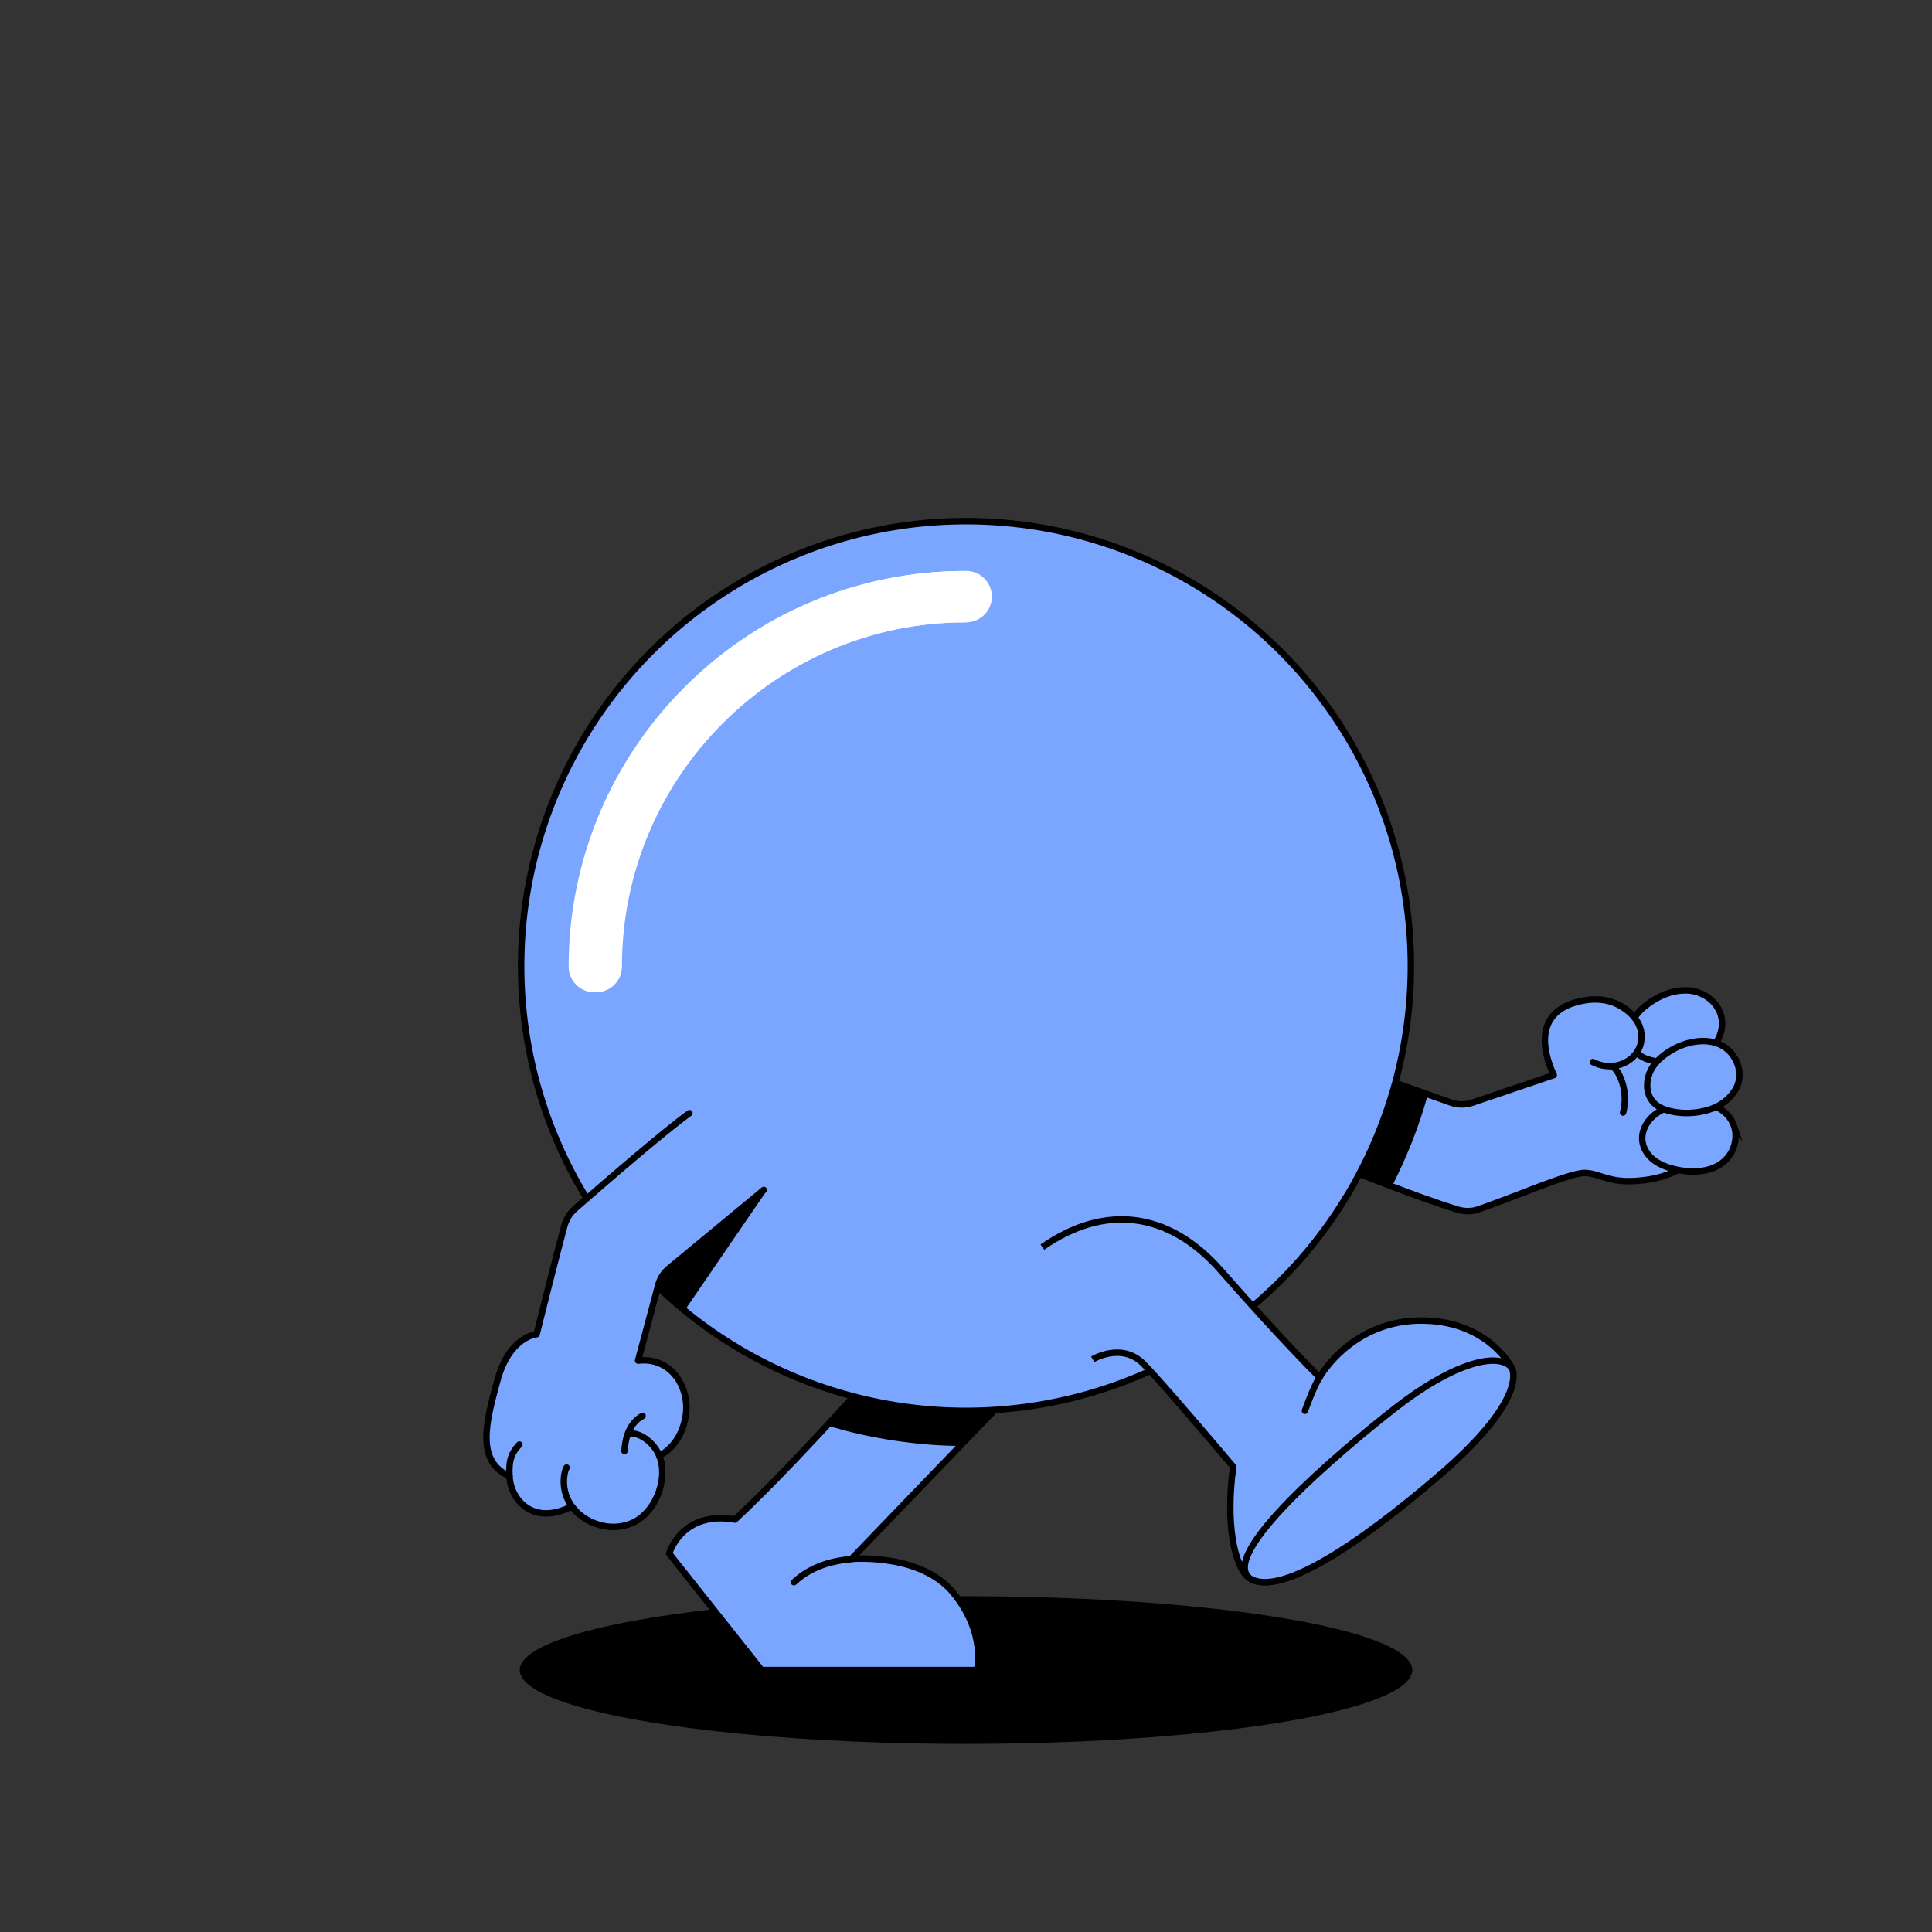 <?xml version="1.0" encoding="UTF-8"?>
<svg id="uuid-cb20a209-a533-4813-aa23-270e9dce2c83" data-name="BODY" xmlns="http://www.w3.org/2000/svg" viewBox="0 0 600 600">
  <rect x="0" y="0" width="600" height="600" fill="#333333" stroke="none"/>
  <defs>
    <style>
      .uuid-1ebfbf94-c947-41ae-9e66-3649b4b4f4e0, .uuid-1e1e6f74-dd59-42a8-871c-ff87ace98a40, .uuid-7ed0dd1e-bf15-409c-8c9f-728487a7294c, .uuid-ba309225-5788-4db0-9586-fcdb60ff6ebd, .uuid-401d51bc-be99-4eee-bfdb-85cc07fdda7d {
        stroke: #000;
        stroke-width: 2px;
      }

      .uuid-1ebfbf94-c947-41ae-9e66-3649b4b4f4e0, .uuid-1e1e6f74-dd59-42a8-871c-ff87ace98a40, .uuid-ba309225-5788-4db0-9586-fcdb60ff6ebd, .uuid-401d51bc-be99-4eee-bfdb-85cc07fdda7d {
        fill: #7aa6ff;
      }

      .uuid-1ebfbf94-c947-41ae-9e66-3649b4b4f4e0, .uuid-7ed0dd1e-bf15-409c-8c9f-728487a7294c, .uuid-ba309225-5788-4db0-9586-fcdb60ff6ebd {
        stroke-linecap: round;
      }

      .uuid-1ebfbf94-c947-41ae-9e66-3649b4b4f4e0, .uuid-7ed0dd1e-bf15-409c-8c9f-728487a7294c, .uuid-401d51bc-be99-4eee-bfdb-85cc07fdda7d {
        stroke-linejoin: round;
      }

      .uuid-5ecc836a-f290-4ce1-aaa7-a2268c058dfd {
        fill: #fff;
      }

      .uuid-1e1e6f74-dd59-42a8-871c-ff87ace98a40, .uuid-ba309225-5788-4db0-9586-fcdb60ff6ebd {
        stroke-miterlimit: 10;
      }

      .uuid-7ed0dd1e-bf15-409c-8c9f-728487a7294c {
        fill: none;
      }
    </style>
  </defs>
  <ellipse cx="300" cy="518.65" rx="138.6" ry="22.93"/>
  <g>
    <path class="uuid-1e1e6f74-dd59-42a8-871c-ff87ace98a40" d="m319.36,427.14c-1.16,1.05-54.95,57-54.95,57,0,0,21.51-1.95,31.74,10.62,10.23,12.57,7.26,23.89,7.26,23.89h-66.9s-28.69-36.17-28.69-36.17c0,0,3.74-13.4,20.44-10.59,20.9-19.38,55.52-59.13,55.52-59.13l35.59,14.38Z"/>
    <path d="m283.78,412.76l31.28,12.64-3.24,9.5c-2.93,3.03-9.76,10.12-13.64,14.14-11.92,0-27.98-2.13-41.33-6.37,13.95-15.1,26.93-29.92,26.93-29.92Z"/>
  </g>
  <g>
    <path class="uuid-1ebfbf94-c947-41ae-9e66-3649b4b4f4e0" d="m409.81,359.6c9.2,3.77,29.89,12.05,42.79,16.03,2.11.65,4.41.69,6.5-.04,11.79-4.08,28.47-11.39,33.03-11.32,5.25.08,7.8,3.93,19.88,2.04,13.36-2.1,22.43-11.99,20.93-23.3-4.21-43.28-25.18-26.79-25.18-26.79,0,0-5.84-8.75-18.76-4.82-11.83,3.6-10.2,14.44-6.47,22.47l-25.29,8.58c-2.14.72-4.45.71-6.59-.02l-35.7-12.61"/>
    <path class="uuid-ba309225-5788-4db0-9586-fcdb60ff6ebd" d="m533.36,312.82c2.5,3.94,1.62,9.14-1.57,12.4-2.47,2.53-5.88,3.88-9.32,4.4-2.8.43-5.7.42-8.49-.08-2.14-.39-4.29-1.1-5.79-2.75-1.66-1.83-2.27-4.46-1.98-6.87.51-4.17,3.84-7.14,7.22-9.26,3.17-1.98,6.86-3.26,10.64-3.09,3.8.18,7.36,2.19,9.3,5.24Z"/>
    <path class="uuid-ba309225-5788-4db0-9586-fcdb60ff6ebd" d="m538.57,349.84c.97,3.03.32,6.43-1.5,9.01-3.77,5.33-11.17,5.65-16.96,4.27-3.31-.79-6.69-2.21-8.67-5.13-3.13-4.61-.82-9.79,3.48-12.56,2.58-1.66,5.61-2.67,8.63-3.14,5.73-.89,13.1,1.51,15.03,7.56Z"/>
    <path class="uuid-ba309225-5788-4db0-9586-fcdb60ff6ebd" d="m538.71,328.53c1.8,2.99,2.06,6.89.22,9.9-1.95,3.2-4.94,5.25-8.49,6.28-3.66,1.07-7.64,1.27-11.4.44-2.25-.5-4.53-1.38-5.96-3.28-1.86-2.47-1.89-5.68-.85-8.49,1.2-3.24,4.17-5.69,7.09-7.37,6.15-3.56,15.21-4.43,19.39,2.52Z"/>
    <path class="uuid-ba309225-5788-4db0-9586-fcdb60ff6ebd" d="m501.85,311.68s9.27,3.84,7.77,12.02c-1.04,5.68-8.17,9.55-14.94,6.13"/>
    <path class="uuid-7ed0dd1e-bf15-409c-8c9f-728487a7294c" d="m500.67,331.08c2.41,1.63,5.11,8.04,3.4,14.42"/>
    <path d="m443.44,339.88c-2.88,10.58-6.94,20.23-11.17,28.59-10.17-3.78-21.16-9.53-27-11.93l11.83-26.02,26.35,9.36Z"/>
  </g>
  <g>
    <circle class="uuid-1e1e6f74-dd59-42a8-871c-ff87ace98a40" cx="300" cy="300" r="138.16"/>
    <path class="uuid-5ecc836a-f290-4ce1-aaa7-a2268c058dfd" d="m184.58,308.17c-4.41,0-7.98-3.57-7.98-7.98,0-67.74,55.11-122.86,122.86-122.86,4.41,0,7.98,3.57,7.98,7.98s-3.57,7.98-7.98,7.98c-58.94,0-106.9,47.95-106.9,106.9,0,4.41-3.57,7.98-7.98,7.98Z"/>
  </g>
  <path class="uuid-7ed0dd1e-bf15-409c-8c9f-728487a7294c" d="m264.41,484.14c-4.06.49-11.49,1.36-17.85,7.23"/>
  <path class="uuid-5ecc836a-f290-4ce1-aaa7-a2268c058dfd" d="m185.17,308.14c-4.41,0-7.98-3.57-7.98-7.98,0-67.74,55.11-122.86,122.86-122.86,4.41,0,7.98,3.57,7.98,7.98s-3.57,7.98-7.98,7.98c-58.94,0-106.9,47.95-106.9,106.9,0,4.41-3.57,7.98-7.98,7.98Z"/>
  <path d="m203.75,397.46l34.2-27.46-24.86,36.3c-6.73-5.1-3.66-2.61-9.34-8.83Z"/>
  <path class="uuid-401d51bc-be99-4eee-bfdb-85cc07fdda7d" d="m323.72,387.31c19.14-13.4,39.15-11.3,55.52,7.36,19.6,22.35,30.57,33.06,30.57,33.06,0,0,10.74-19.34,34.77-17.5,18.26,1.4,24.84,14.43,24.84,14.43,0,0,6.21,8.82-22.45,33.5-28.66,24.68-54.93,40.92-61.14,29.46-6.21-11.46-2.82-32.1-2.82-32.1,0,0-22.02-26.09-27.94-32.01-6.79-6.79-15.71-1.36-15.71-1.36"/>
  <path class="uuid-1e1e6f74-dd59-42a8-871c-ff87ace98a40" d="m446.97,458.17c-25.89,22.29-49.82,37.69-58.79,32.02-9.77-7.44,26.84-38.54,44.88-52.7,18.04-14.16,32.17-17.82,36.36-12.81,0,0,6.21,8.82-22.45,33.5Z"/>
  <path class="uuid-7ed0dd1e-bf15-409c-8c9f-728487a7294c" d="m409.81,427.74c-1.89,2.86-4.55,10.38-4.55,10.38"/>
  <g>
    <path class="uuid-1ebfbf94-c947-41ae-9e66-3649b4b4f4e0" d="m214.11,345.7c-8.05,5.83-25.34,20.79-35.52,29.67-1.67,1.45-2.82,3.41-3.39,5.55-3.14,11.67-8.55,33.44-8.55,33.44,0,0-8.42.58-12.19,14.35-3.64,13.3-6.64,25.06,3.77,29.75.35,7.47,7.51,15.45,19.2,9.41.14-.06,1.32,1.32,1.44,1.45,2.64,2.7,6.36,4.45,10.13,4.81,3.65.36,7.61-.67,10.43-3.08,3.29-2.81,5.4-6.94,6.05-11.2.4-2.61.26-5.31-.75-7.78,0,0,6.2-2.51,8.05-11.34,1.99-9.49-4.22-19.42-14.62-18.18l6.17-23.11c.51-2.2,1.74-4.16,3.49-5.59l29.38-24.3"/>
    <path class="uuid-7ed0dd1e-bf15-409c-8c9f-728487a7294c" d="m204.73,452.06c-1.37-3.47-5.39-7.08-9-6.88"/>
    <path class="uuid-7ed0dd1e-bf15-409c-8c9f-728487a7294c" d="m178.86,469.3c-5.16-5.27-3.82-11.97-2.9-13.54"/>
    <path class="uuid-7ed0dd1e-bf15-409c-8c9f-728487a7294c" d="m158.22,458.45c-.27-5.22.73-7.32,3.06-9.83"/>
    <path class="uuid-7ed0dd1e-bf15-409c-8c9f-728487a7294c" d="m193.93,450.63c.14-2.07.48-4.16,1.32-6.06.85-1.95,2.36-3.88,4.31-4.85"/>
  </g>
</svg>